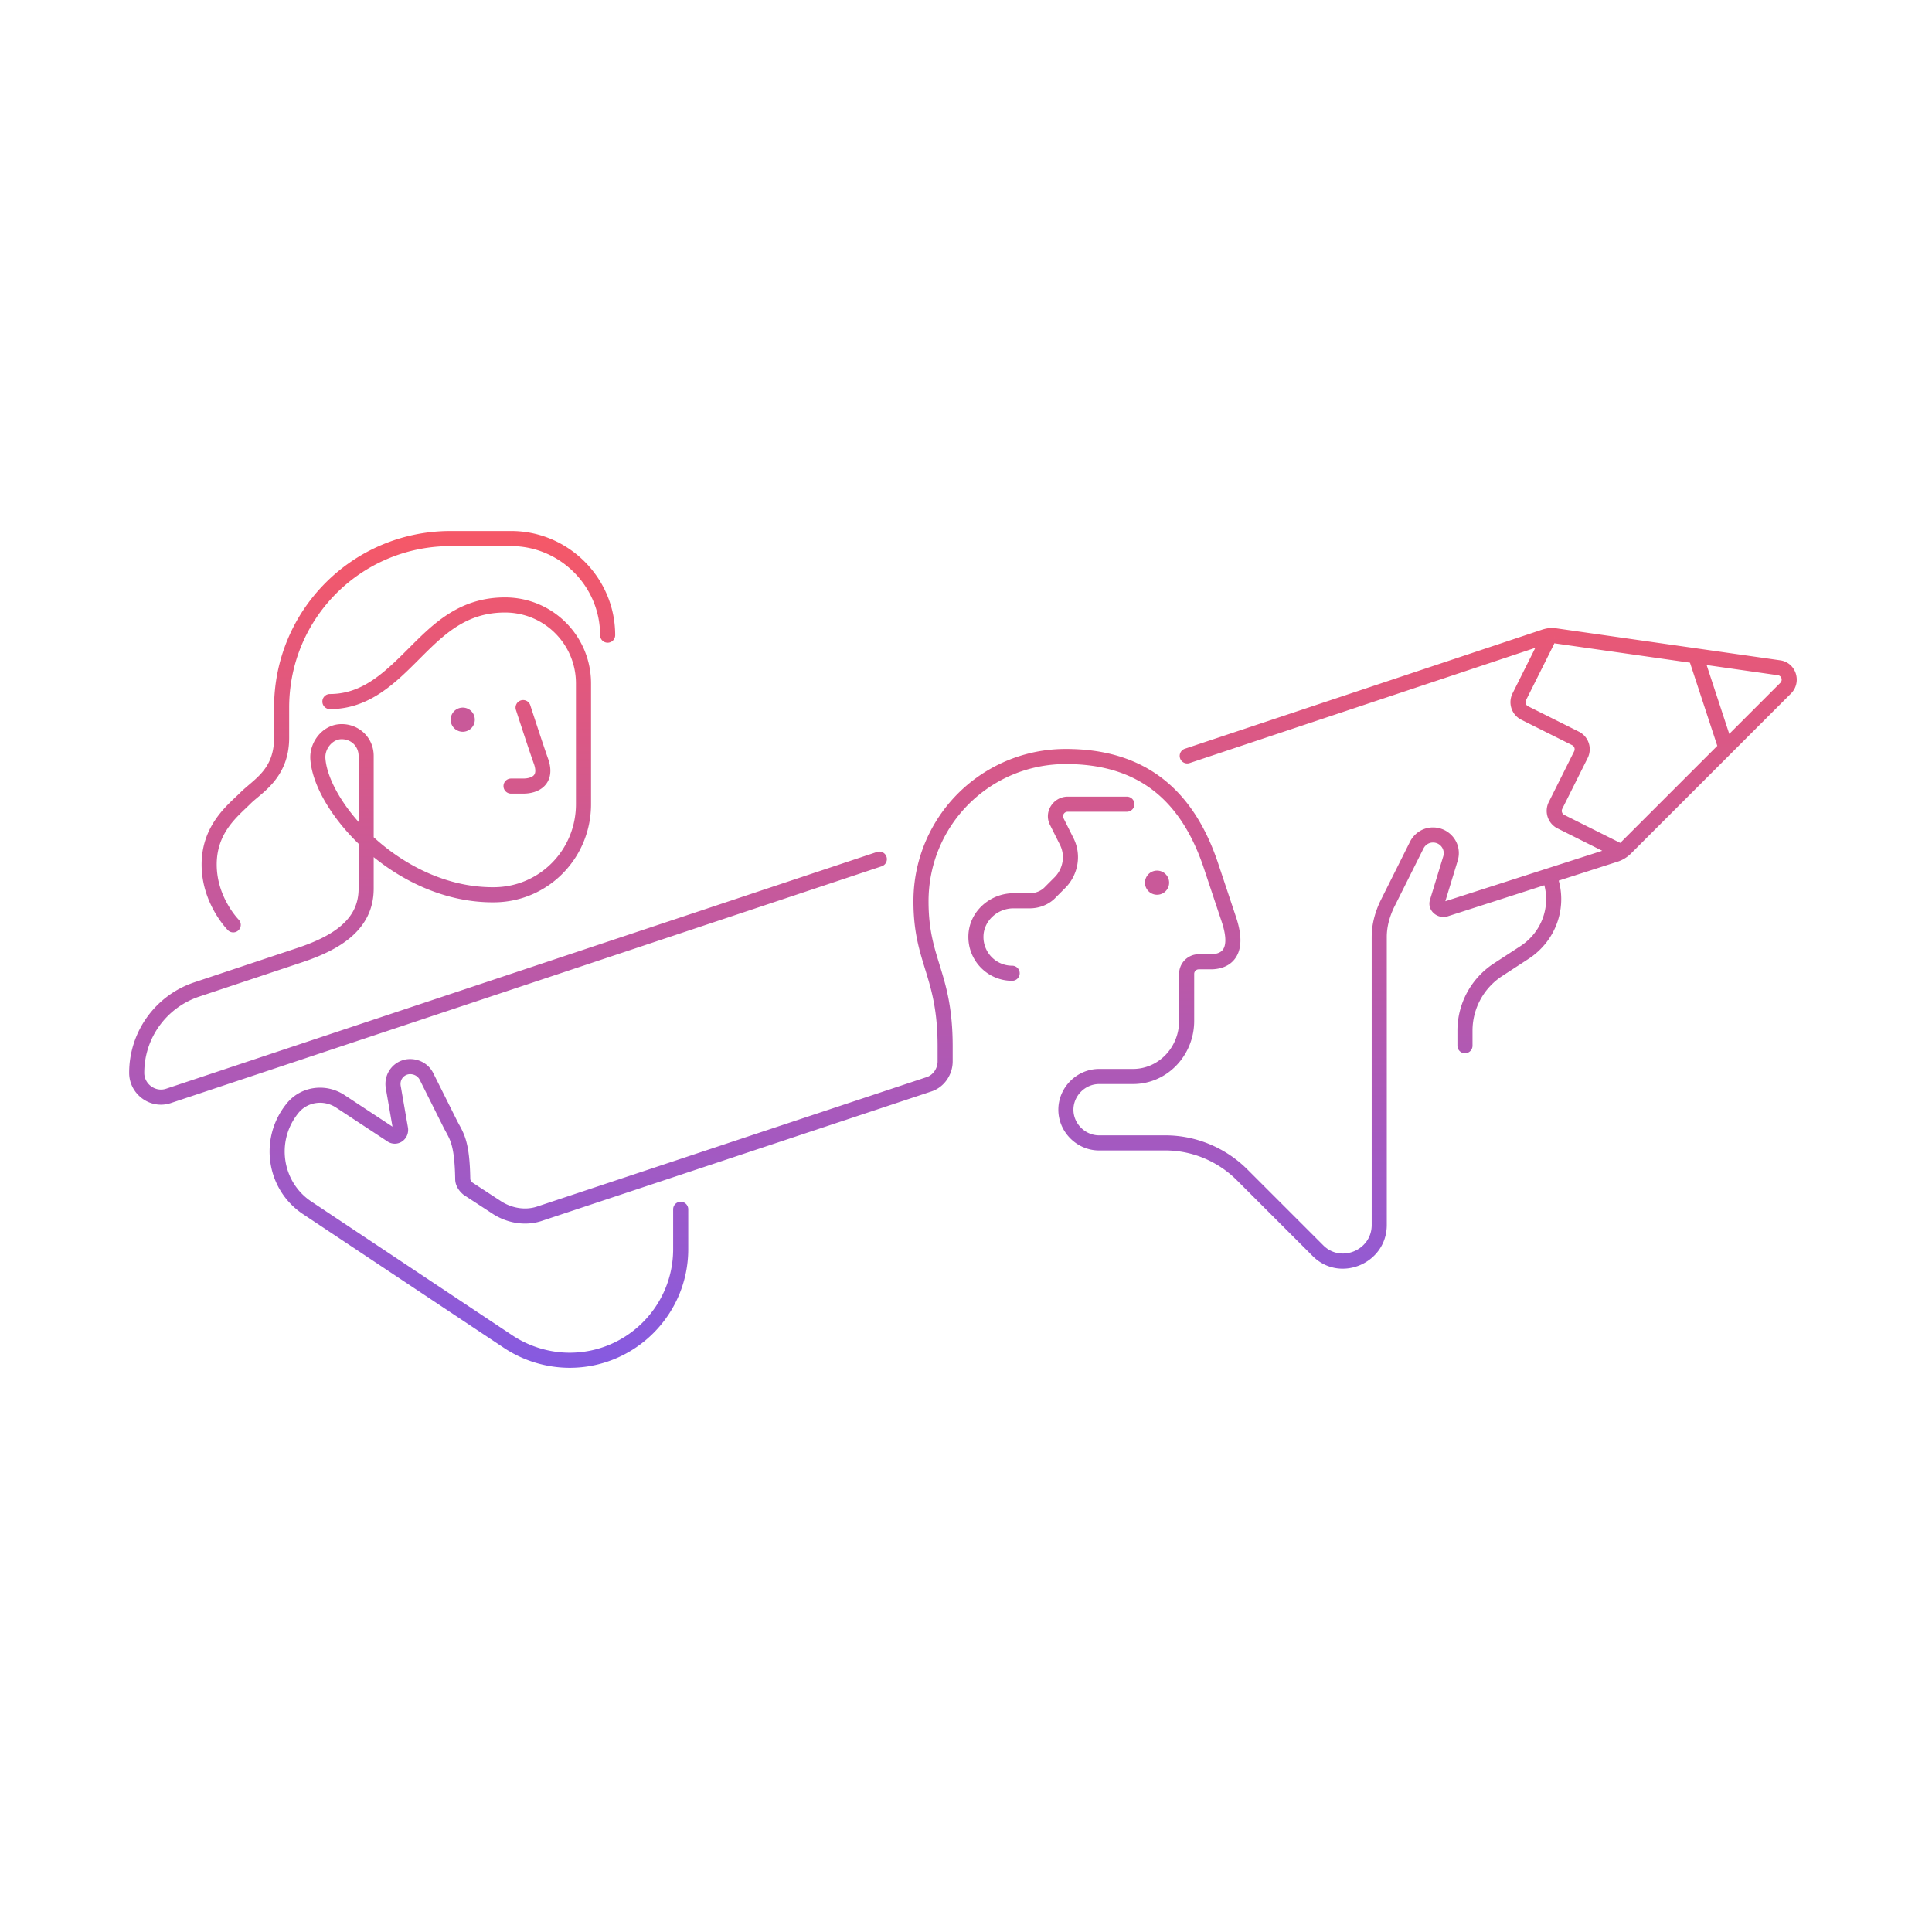 <svg width="320" height="320" viewBox="0 0 320 320" fill="none" xmlns="http://www.w3.org/2000/svg"><path d="M87.834 116.815a1.25 1.25 0 1 0-2.379.77l2.379-.77Zm1.81 9.385 1.186-.395a.74.74 0 0 0-.01-.032l-1.175.427Zm-5 2.75a1.25 1.25 0 0 0 0 2.5v-2.5Zm-30-14a1.25 1.25 0 0 0 0 2.5v-2.5Zm44.75-9.75a1.25 1.25 0 0 0 2.501 0h-2.5Zm-61.633 48.884a1.25 1.25 0 0 0 1.767-1.768l-1.767 1.768Zm129.884 8.366a1.25 1.25 0 0 0 0-2.5v2.5Zm-6-7.45-1.25-.038v.001l1.25.037Zm12.4-7.3-.884-.884-.046.048.93.836Zm2.6-8.4-1.119.559.01.019 1.109-.578Zm-1.6-3.2 1.118-.559-.018-.034-1.1.593Zm11.6-1.65a1.25 1.25 0 0 0 0-2.5v2.5Zm97.812-10.86a1.25 1.25 0 1 0 2.375-.78l-2.375.78Zm-2.225-14.78a1.25 1.25 0 0 0-2.375.78l2.375-.78Zm-24.869-2.051a1.25 1.25 0 0 0-2.236-1.118l2.236 1.118Zm-5.718 8.641-1.118-.559 1.118.559Zm.9 2.7.559-1.118-.559 1.118Zm8.4 4.2-.559 1.118.559-1.118Zm.9 2.7-1.118-.559 1.118.559Zm-4.2 8.4 1.118.559-1.118-.559Zm.9 2.7.559-1.118-.559 1.118Zm8.641 5.718a1.25 1.25 0 0 0 1.118-2.236l-1.118 2.236ZM81.945 148.2l-.016-1.25.016 1.25Zm-29.3-22.6-1.25.059.002.017 1.248-.076Zm3.6-4.4-.104-1.246-.015.002.119 1.244Zm-6.6 37 .395 1.186-.395-1.186Zm-17.1 5.7-.396-1.186-.006.002.401 1.184Zm-4.6 17.6-.396-1.186-.013.005.409 1.181Zm118.095-38.014a1.25 1.25 0 0 0-.79-2.372l.79 2.372Zm50.209-19.472a1.25 1.25 0 0 0 .791 2.372l-.791-2.372Zm59.496-18.514.395 1.186-.395-1.186Zm1.8-.2-.206 1.233.029.004.177-1.237Zm37.1 5.3-.177 1.237.022.003.155-1.24Zm1.1 3.4-.884-.884.884.884Zm-26.5 26.5.883.884-.883-.884Zm-1.6 1 .382 1.19.013-.004-.395-1.186Zm-28.3 9.1.303 1.213a2.35 2.35 0 0 0 .079-.023l-.382-1.19Zm-1.3-1.2-1.196-.365-.006.022 1.202.343Zm2.2-7.2 1.195.365.002-.006-1.197-.359Zm-5.6-2.2-1.119-.559 1.119.559Zm-4.9 9.8-1.119-.559a.332.332 0 0 1-.013.027l1.132.532Zm-11.5 57.3.895-.872-.012-.012-.883.884Zm-14.7-54.8-1.186.395 1.186-.395Zm-3-9 1.185-.395-.001-.003-1.184.398Zm-46.7 36.3-.373-1.193-.022.007.395 1.186Zm-64.4 21.4-.395-1.186-.016.005.41 1.181Zm-7-.9-.684 1.047.026.016.657-1.063Zm-4.9-3.2-.781.976a1.3 1.3 0 0 0 .097.071l.683-1.047Zm-.9-1.6h1.25v-.021l-1.25.021Zm-2-9-1.118.559.011.023 1.106-.582Zm-7.2-9.6-.19-1.236-.04.007.23 1.229Zm-2.3 3.4 1.231-.214c0-.006-.002-.011-.003-.016l-1.229.23Zm1.2 6.9 1.242-.138a1.139 1.139 0 0 0-.011-.076l-1.231.214Zm-1.5 1 .726-1.017a4.37 4.37 0 0 0-.039-.027L64.844 188Zm-8.5-5.6.687-1.044-.003-.002-.685 1.046Zm-8 1.3.981.774.014-.018-.996-.756Zm2.6 16.4.692-1.041-.008-.005-.684 1.046Zm33.2 22.1.693-1.04v-.001l-.694 1.041Zm29.85-21.9a1.25 1.25 0 0 0-2.5 0h2.5Zm143.817-55.547a1.25 1.25 0 0 0-2.335.894l2.335-.894Zm-5.367 13.047-.676-1.052-.007.004.683 1.048Zm-4.3 2.8.679 1.049.003-.002-.682-1.047Zm-6.75 12.6a1.25 1.25 0 1 0 2.5 0h-2.5Zm-154.75-56-1.19.385v.001l.002.004a.54.54 0 0 1 .005.015l.018.057.072.22.26.802c.22.673.52 1.593.845 2.582.648 1.969 1.405 4.239 1.813 5.361l2.35-.854c-.393-1.078-1.136-3.309-1.788-5.289-.325-.986-.624-1.903-.843-2.574l-.26-.799-.07-.219-.019-.057a.54.54 0 0 0-.005-.015v-.004l-.001-.001-1.19.385Zm1.814 9.395c.404 1.212.112 1.661-.073 1.846-.287.287-.89.509-1.742.509v2.5c1.148 0 2.546-.278 3.51-1.241 1.065-1.065 1.272-2.616.676-4.404l-2.371.79Zm-1.815 2.355h-2v2.5h2v-2.5Zm-3-30c-7.574 0-11.91 4.393-15.883 8.366l1.767 1.768c4.027-4.027 7.691-7.634 14.116-7.634v-2.5Zm-15.883 8.366c-4.072 4.072-7.715 7.634-13.116 7.634v2.5c6.598 0 10.955-4.438 14.883-8.366l-1.767-1.768Zm34.134-2.116c0-9.49-7.76-17.25-17.25-17.25v2.5c8.11 0 14.75 6.64 14.75 14.75h2.5Zm-17.25-17.25H74.645v2.5H84.644v-2.5Zm-10 0c-16.19 0-29.25 13.06-29.25 29.25h2.5c0-14.81 11.94-26.75 26.75-26.75v-2.5Zm-29.25 29.25v5h2.5v-5h-2.5Zm0 5c0 5.329-3.35 6.832-5.634 9.116l1.767 1.768c1.716-1.716 6.367-4.213 6.367-10.884h-2.5Zm-5.634 9.116c-1.868 1.867-6.367 5.258-6.367 11.884h2.5c0-5.374 3.502-7.983 5.634-10.116l-1.767-1.768ZM33.394 143.2c0 3.28 1.093 5.994 2.165 7.87a17.147 17.147 0 0 0 1.484 2.192 12.793 12.793 0 0 0 .651.754l.045.046.014.014.004.004.002.002.001.001.885-.883c.883-.884.884-.884.884-.883l.001.001-.003-.003a.879.879 0 0 1-.022-.024c-.022-.023-.058-.06-.105-.113a10.101 10.101 0 0 1-.404-.478 14.656 14.656 0 0 1-1.266-1.87c-.928-1.624-1.835-3.91-1.835-6.63h-2.5Zm134.251 16.75a4.75 4.75 0 0 1-4.751-4.913l-2.499-.074c-.12 4.099 3.139 7.487 7.25 7.487v-2.5Zm-4.751-4.912c.077-2.555 2.353-4.588 4.951-4.588v-2.5c-3.803 0-7.327 2.966-7.45 7.012l2.499.076Zm4.951-4.588h2.7v-2.5h-2.7v2.5Zm2.7 0c1.609 0 3.263-.619 4.429-1.914l-1.859-1.672c-.634.704-1.579 1.086-2.57 1.086v2.5Zm4.383-1.866 1.5-1.5-1.767-1.768-1.5 1.5 1.767 1.768Zm1.5-1.5c2.17-2.17 2.788-5.558 1.325-8.362l-2.217 1.156c.937 1.796.555 4.008-.875 5.438l1.767 1.768Zm1.335-8.343-1.6-3.2-2.237 1.118 1.6 3.2 2.237-1.118Zm-1.618-3.234c-.224-.415.086-1.057.7-1.057v-2.5c-2.387 0-4.077 2.558-2.901 4.743l2.201-1.186Zm.7-1.057h9.8v-2.5h-9.8v2.5Zm109.987-11.64-4.6-14-2.375.78 4.6 14 2.375-.78Zm-31.705-17.169-4.6 9.2 2.236 1.118 4.6-9.2-2.236-1.118Zm-4.6 9.2a3.254 3.254 0 0 0 1.459 4.377l1.118-2.236a.753.753 0 0 1-.341-1.023l-2.236-1.118Zm1.459 4.377 8.4 4.2 1.118-2.236-8.4-4.2-1.118 2.236Zm8.4 4.2c.382.191.532.64.341 1.023l2.236 1.118a3.255 3.255 0 0 0-1.459-4.377l-1.118 2.236Zm.341 1.023-4.2 8.4 2.236 1.118 4.2-8.4-2.236-1.118Zm-4.2 8.4a3.254 3.254 0 0 0 1.459 4.377l1.118-2.236a.753.753 0 0 1-.341-1.023l-2.236-1.118Zm1.459 4.377 9.2 4.6 1.118-2.236-9.2-4.6-1.118 2.236ZM83.645 101.45c6.51 0 11.75 5.24 11.75 11.75h2.5c0-7.89-6.36-14.25-14.25-14.25v2.5Zm11.75 11.75v20h2.5v-20h-2.5Zm0 20c0 7.529-5.963 13.659-13.466 13.75l.03 2.5c8.898-.109 15.935-7.379 15.935-16.25h-2.5Zm-13.466 13.75c-7.51.095-14.422-3.332-19.547-7.839-2.556-2.248-4.638-4.74-6.103-7.143-1.476-2.421-2.279-4.671-2.387-6.444l-2.495.152c.142 2.327 1.152 4.977 2.748 7.593 1.606 2.635 3.855 5.318 6.586 7.72 5.452 4.793 12.94 8.566 21.23 8.461l-.032-2.5Zm-28.036-21.41c-.072-1.525 1.123-2.967 2.47-3.096l-.237-2.488c-2.853.271-4.857 3.029-4.73 5.703l2.497-.119Zm2.455-3.094c1.69-.141 3.047 1.104 3.047 2.754h2.5c0-3.15-2.644-5.505-5.754-5.246l.207 2.492Zm3.047 2.754v22h2.5v-22h-2.5Zm0 22c0 2.592-1.057 4.513-2.824 6.059-1.812 1.586-4.375 2.773-7.322 3.755l.79 2.372c3.054-1.018 5.992-2.332 8.179-4.245 2.233-1.954 3.676-4.533 3.676-7.941h-2.5Zm-10.146 9.814-17.1 5.7.79 2.372 17.1-5.7-.79-2.372Zm-17.106 5.702A15.79 15.79 0 0 0 21.395 177.7h2.5c0-5.76 3.654-10.787 9.05-12.616l-.802-2.368ZM21.395 177.7c0 3.535 3.523 6.17 6.958 4.981l-.817-2.362c-1.765.611-3.642-.754-3.642-2.619h-2.5Zm6.945 4.986 117.7-39.2-.79-2.372-117.7 39.2.79 2.372Zm168.7-56.3 59.1-19.7-.791-2.372-59.1 19.7.791 2.372Zm59.1-19.7c.488-.163.871-.208 1.199-.153l.411-2.466c-.872-.145-1.689.01-2.401.247l.791 2.372Zm1.228-.149 37.1 5.3.353-2.474-37.1-5.3-.353 2.474Zm37.122 5.303c.534.067.859.788.371 1.276l1.767 1.768c1.912-1.912.837-5.191-1.828-5.524l-.31 2.48Zm.371 1.276-26.5 26.5 1.767 1.768 26.5-26.5-1.767-1.768Zm-26.5 26.5a3.13 3.13 0 0 1-1.112.698l.791 2.372a5.585 5.585 0 0 0 2.088-1.302l-1.767-1.768Zm-1.099.694-28.3 9.1.765 2.38 28.3-9.1-.765-2.38Zm-28.221 9.077a.163.163 0 0 1 .139.044.243.243 0 0 1 .064.109c.019.06.022.133.002.203l-2.403-.686c-.503 1.758 1.21 3.154 2.805 2.756l-.607-2.426Zm.199.378 2.2-7.2-2.391-.73-2.2 7.2 2.391.73Zm2.202-7.206c.848-2.827-1.286-5.509-4.097-5.509v2.5a1.766 1.766 0 0 1 1.702 2.291l2.395.718Zm-4.097-5.509c-1.716 0-3.126 1.006-3.819 2.391l2.237 1.118c.307-.616.897-1.009 1.582-1.009v-2.5Zm-3.819 2.391-4.9 9.8 2.237 1.118 4.9-9.8-2.237-1.118Zm-4.913 9.827c-.859 1.825-1.418 3.808-1.418 5.932h2.5c0-1.676.44-3.293 1.181-4.868l-2.263-1.064Zm-1.418 5.932v47.7h2.5v-47.7h-2.5Zm0 47.7c0 4.204-5.155 6.306-8.055 3.328l-1.791 1.744c4.5 4.622 12.346 1.324 12.346-5.072h-2.5Zm-8.067 3.316-12.5-12.5-1.767 1.768 12.5 12.5 1.767-1.768Zm-12.5-12.5c-3.632-3.632-8.549-5.666-13.583-5.666v2.5c4.365 0 8.648 1.766 11.816 4.934l1.767-1.768Zm-13.583-5.666h-11v2.5h11v-2.5Zm-11 0c-2.31 0-4.25-1.94-4.25-4.25h-2.5c0 3.69 3.059 6.75 6.75 6.75v-2.5Zm-4.25-4.25c0-2.31 1.94-4.25 4.25-4.25v-2.5c-3.691 0-6.75 3.06-6.75 6.75h2.5Zm4.25-4.25h5.6v-2.5h-5.6v2.5Zm5.6 0c5.743 0 10.15-4.814 10.15-10.45h-2.5c0 4.364-3.394 7.95-7.65 7.95v2.5Zm10.15-10.45v-7.8h-2.5v7.8h2.5Zm0-7.8c0-.41.34-.75.75-.75v-2.5a3.256 3.256 0 0 0-3.25 3.25h2.5Zm.75-.75h2v-2.5h-2v2.5Zm2 0c1.133 0 2.892-.273 4-1.75 1.122-1.496 1.23-3.761.185-6.895l-2.371.79c.955 2.866.563 4.101.186 4.605-.393.523-1.134.75-2 .75v2.5Zm4.185-8.645-3-9-2.371.79 3 9 2.371-.79Zm-3.001-9.003c-2.107-6.272-5.231-11.013-9.474-14.179-4.249-3.17-9.504-4.673-15.71-4.673v2.5c5.793 0 10.488 1.397 14.215 4.177 3.731 2.784 6.607 7.043 8.6 12.971l2.369-.796Zm-25.184-18.852a25.192 25.192 0 0 0-25.25 25.25h2.5c0-12.61 10.14-22.75 22.75-22.75v-2.5Zm-25.25 25.25c0 5.204 1.053 8.36 2.055 11.618.982 3.19 1.945 6.556 1.945 12.382h2.5c0-6.175-1.037-9.808-2.056-13.118-.998-3.243-1.944-6.086-1.944-10.882h-2.5Zm4 24v2.5h2.5v-2.5h-2.5Zm0 2.5c0 1.197-.786 2.283-1.823 2.607l.745 2.386c2.163-.676 3.578-2.79 3.578-4.993h-2.5Zm-1.845 2.614-64.4 21.4.789 2.372 64.4-21.4-.789-2.372Zm-64.416 21.405c-1.902.662-4.112.345-5.931-.782l-1.316 2.126c2.38 1.473 5.37 1.956 8.068 1.018l-.821-2.362Zm-5.906-.766-4.9-3.2-1.367 2.094 4.9 3.2 1.367-2.094Zm-4.803-3.129c-.338-.271-.43-.548-.43-.624h-2.5c0 1.124.707 2.046 1.369 2.576l1.561-1.952Zm-.43-.645c-.051-3.097-.305-4.998-.712-6.402-.409-1.408-.977-2.293-1.432-3.159l-2.213 1.164c.545 1.034.927 1.599 1.243 2.691.318 1.096.564 2.745.614 5.747l2.5-.041Zm-2.132-9.538-4-8-2.237 1.118 4 8 2.237-1.118Zm-4-8c-.864-1.727-2.719-2.552-4.509-2.277l.38 2.471c.81-.124 1.556.251 1.892.924l2.237-1.118Zm-4.549-2.27c-2.295.431-3.722 2.598-3.298 4.859l2.457-.46c-.176-.939.397-1.772 1.302-1.941l-.46-2.458Zm-3.301 4.843 1.2 6.9 2.463-.428-1.2-6.9-2.463.428Zm1.19 6.824c0 .001-.002-.023.014-.058a.23.23 0 0 1 .084-.095.335.335 0 0 1 .187-.054c.086 0 .152.029.183.052l-1.453 2.034a2.15 2.15 0 0 0 2.47.048c.691-.461 1.1-1.291.999-2.203l-2.485.276Zm.43-.182-8.5-5.6-1.376 2.088 8.5 5.6 1.375-2.088Zm-8.504-5.602c-3.12-2.04-7.361-1.461-9.68 1.59l1.99 1.512c1.482-1.949 4.24-2.371 6.322-1.01l1.368-2.092Zm-9.666 1.572c-4.547 5.767-3.227 14.212 2.897 18.22l1.37-2.092c-4.877-3.192-5.957-9.947-2.304-14.58l-1.963-1.548Zm2.889 18.214 33.2 22.1 1.385-2.081-33.2-22.1-1.385 2.081Zm33.2 22.1a19.78 19.78 0 0 0 10.892 3.31v-2.5c-3.35 0-6.71-1.026-9.506-2.89l-1.387 2.08Zm10.892 3.31c10.895 0 19.651-8.864 19.651-19.65h-2.5c0 9.414-7.645 17.15-17.15 17.15v2.5Zm19.651-19.65V200.3h-2.5V206.9h2.5Zm141.482-61.253c1.582 4.131.009 8.712-3.708 11.101l1.351 2.103c4.683-3.01 6.71-8.829 4.692-14.098l-2.335.894Zm-3.715 11.105-4.3 2.8 1.365 2.095 4.3-2.8-1.365-2.095Zm-4.297 2.798a13.303 13.303 0 0 0-6.07 11.15h2.5a10.8 10.8 0 0 1 4.929-9.051l-1.359-2.099Zm-6.07 11.15v2.5h2.5v-2.5h-2.5Z" fill="url(#a)"/><path d="M76.644 121.2a2 2 0 1 0 .001-4 2 2 0 0 0 0 4ZM191.645 148.2a2 2 0 1 0 0-4 2 2 0 0 0 0 4Z" fill="#C95999"/><defs><linearGradient id="a" x1="159.497" y1="89.2" x2="159.497" y2="225.3" gradientUnits="userSpaceOnUse"><stop stop-color="#F55868"/><stop offset="1" stop-color="#875AE0"/></linearGradient></defs></svg>